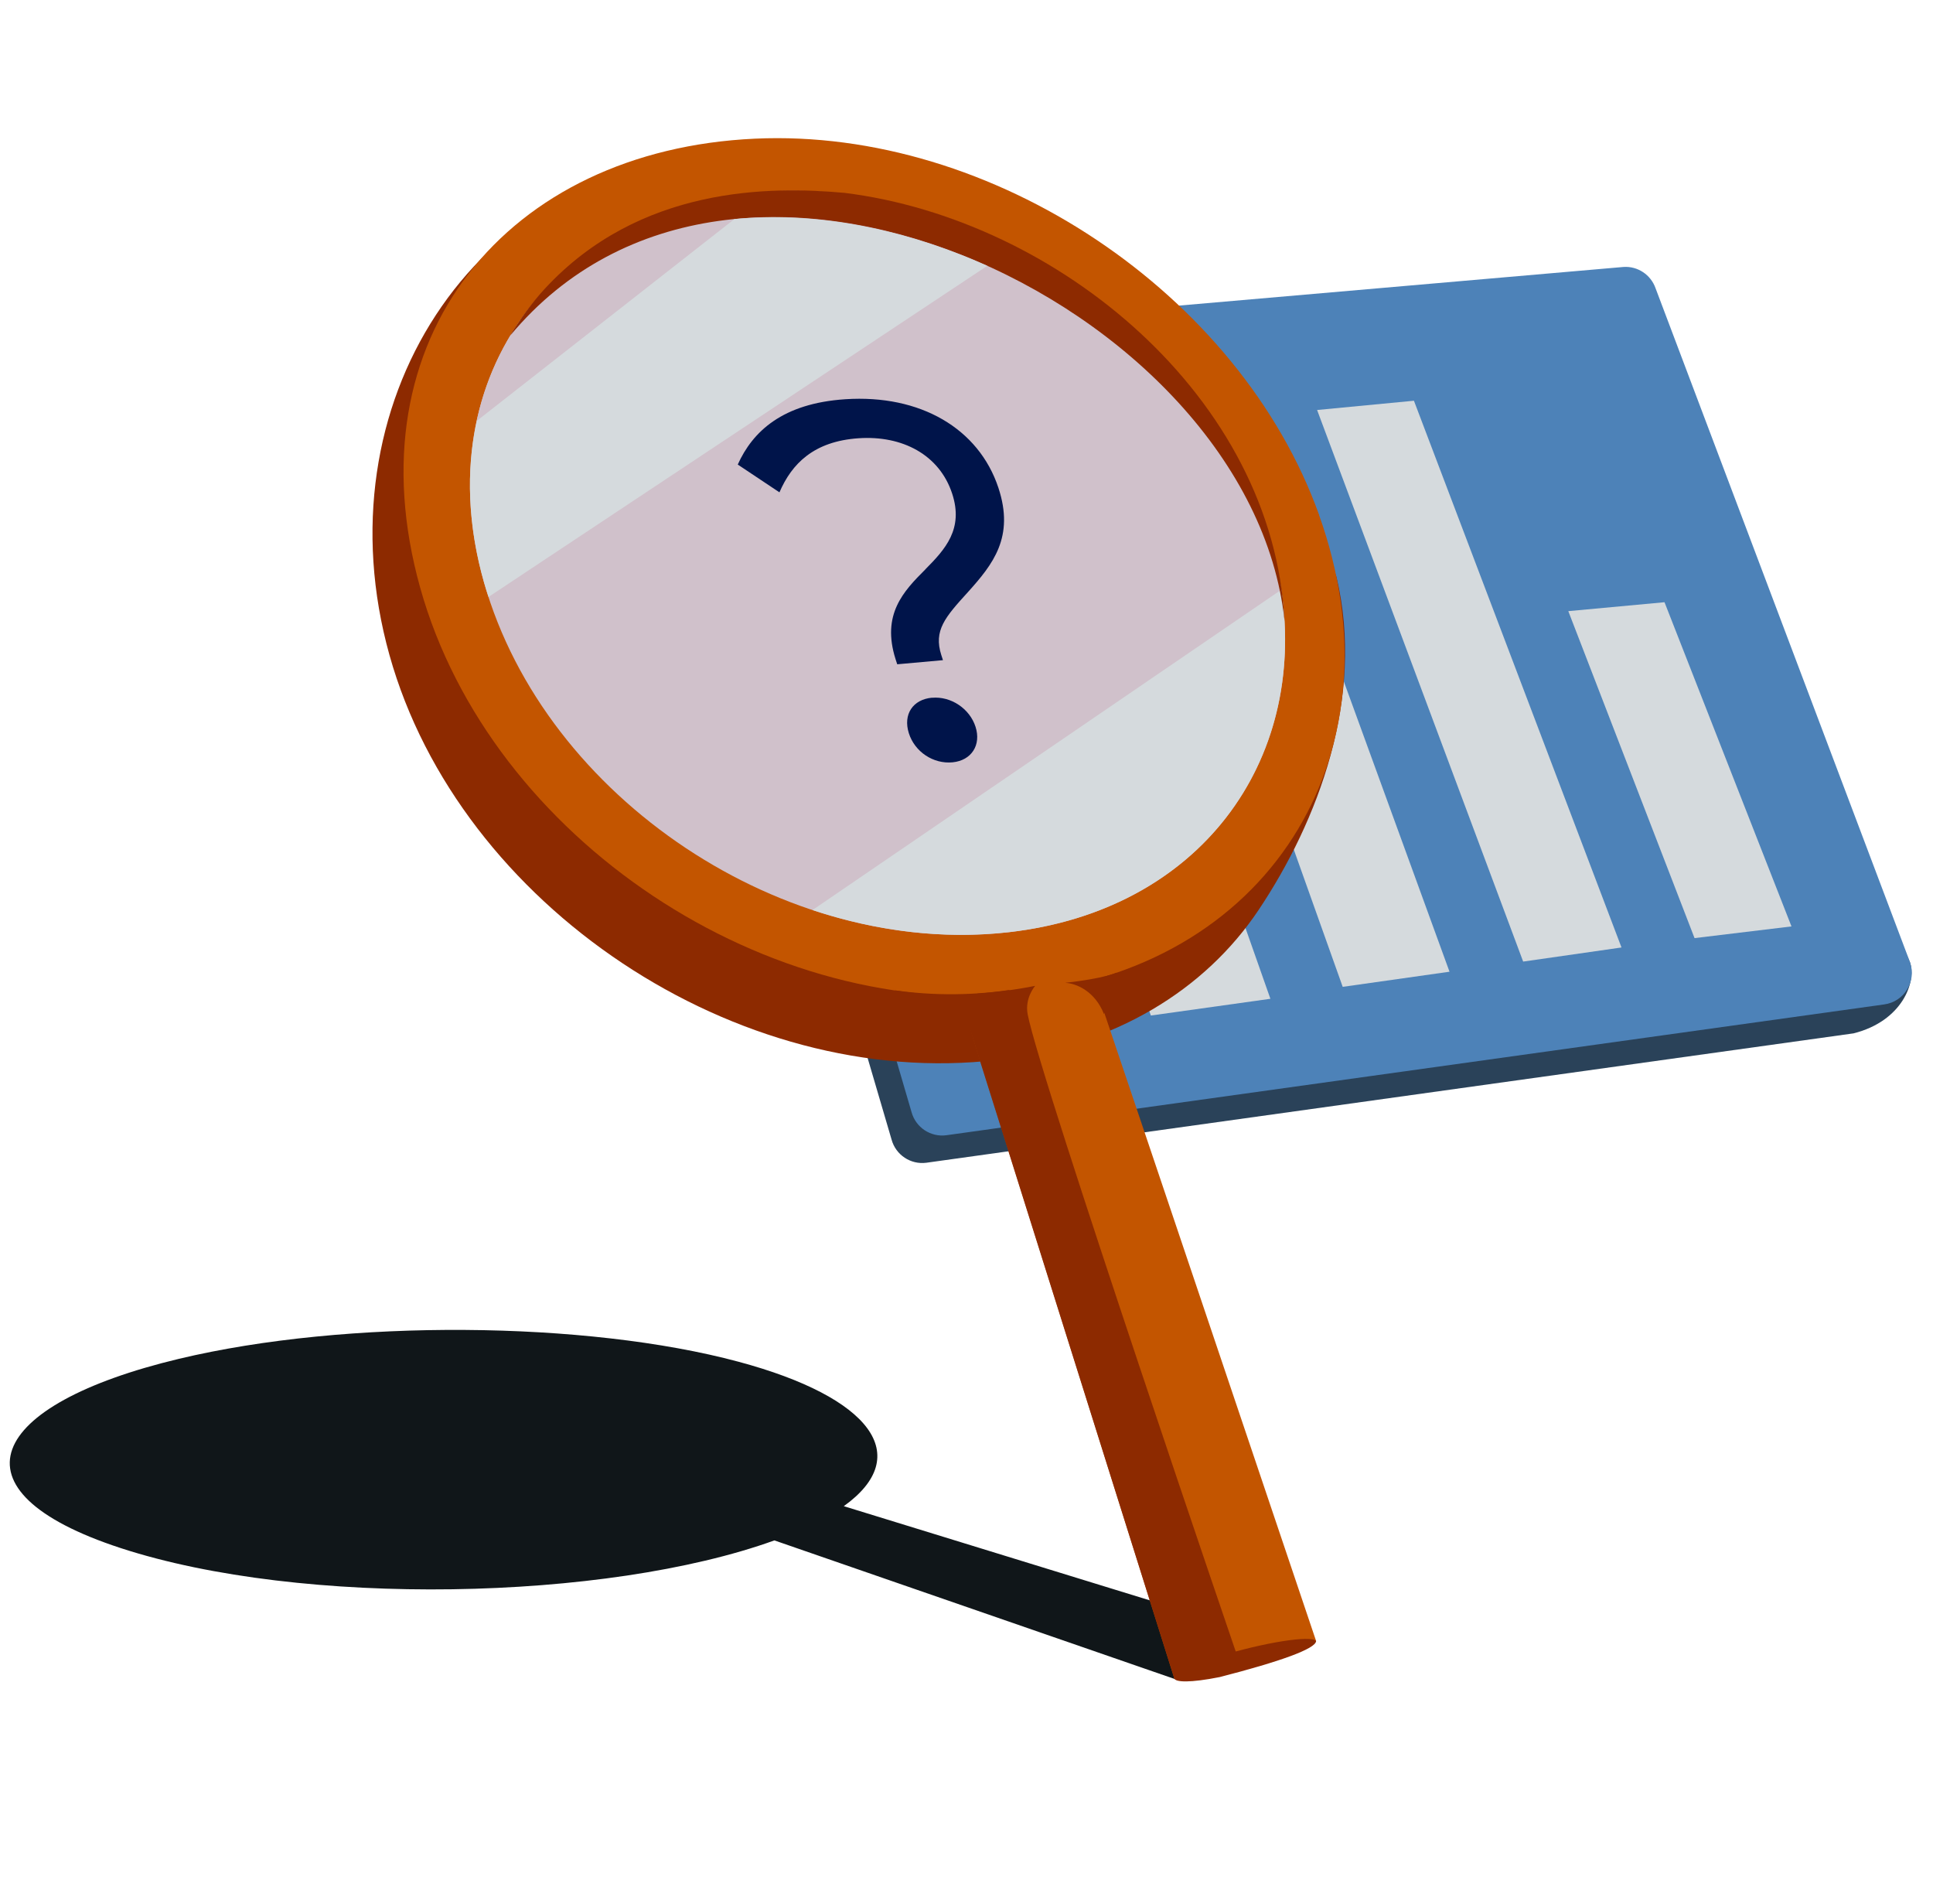 <svg width="130" height="128" viewBox="0 0 130 128" fill="none" xmlns="http://www.w3.org/2000/svg">
<path d="M46.297 30.1L59.962 76.629C60.245 77.659 61.245 78.323 62.303 78.182L124.662 69.482C127.962 68.647 128.898 65.988 128.451 64.706L109.998 21.235C109.68 20.329 108.798 19.741 107.845 19.806L48.897 23.2C47.544 23.282 44.827 25.235 46.297 30.094V30.1Z" fill="#2A4259"/>
<path d="M46.993 25.897L61.305 74.78C61.587 75.809 62.587 76.474 63.646 76.333L126.711 67.538C128.058 67.362 128.905 65.991 128.458 64.709L111.341 19.38C111.023 18.474 110.141 17.886 109.188 17.95L48.928 23.186C47.575 23.268 46.64 24.58 46.999 25.891L46.993 25.897Z" fill="#4D82B8"/>
<path d="M85.438 67.158L77.398 68.284L71.594 51.409L79.563 50.476L85.438 67.158Z" fill="#D5DADD"/>
<path d="M97.484 65.338L90.301 66.355L82.27 43.819L89.371 43.061L97.484 65.338Z" fill="#D5DADD"/>
<path d="M120.483 62.292L113.963 63.078L105.473 41.093L111.943 40.493L120.483 62.292Z" fill="#D5DADD"/>
<path d="M109.051 63.708L102.437 64.656L88.579 27.568L95.091 26.945L109.051 63.708Z" fill="#D5DADD"/>
<path d="M85.919 110.251L56.747 101.274C61.493 97.875 58.578 93.954 49.669 91.563C39.474 88.823 23.336 88.663 12.02 91.37C-0.859 94.453 -3.647 100.243 8.107 104.089C20.312 108.081 40.764 107.662 52.08 103.576L79.223 112.972L82.524 112.409C83.132 111.675 83.466 112.473 84.417 111.898C86.178 110.693 87.101 109.903 86.809 109.757H85.919V110.251Z" fill="#101619"/>
<path d="M89.88 38.789C91.818 46.892 88.626 55.236 84.639 61.194C81.053 66.547 75.003 70.319 67.081 71.266C49.609 73.351 30.908 60.907 26.193 44.047C21.479 27.186 31.834 11.136 48.426 10.371C64.365 9.636 84.533 23.857 89.88 38.789Z" fill="#8D2A00"/>
<path d="M88.712 34.634C94.271 50.155 85.884 64.749 69.15 66.748C51.678 68.833 32.977 56.389 28.262 39.529C23.548 22.669 34.171 10.089 50.768 9.324C66.707 8.588 83.37 19.708 88.717 34.634H88.712Z" fill="#C35500"/>
<path d="M84.984 34.93C89.754 48.431 82.359 61.021 67.851 62.678C52.787 64.395 36.69 53.684 32.558 39.18C28.571 25.191 37.5 13.598 51.906 12.868C65.817 12.168 80.376 21.882 84.989 34.93H84.984Z" fill="#D0C1CB"/>
<path d="M88.51 110.334L78.98 112.863L63.84 64.694L72.768 63.656L88.51 110.334Z" fill="#C35500"/>
<path d="M32.055 28.309L51.758 12.879C41.408 13.458 33.916 19.652 32.055 28.309Z" fill="#D0C1CB"/>
<path d="M67.852 62.681C80.65 61.22 87.909 51.254 86.169 39.656L54.645 61.19C58.919 62.61 63.431 63.184 67.852 62.681Z" fill="#D5DADD"/>
<path d="M69.455 17.239L69.445 17.234L69.455 17.239Z" fill="#D0C1CB"/>
<path d="M51.9 12.867C52.31 12.847 52.715 12.837 53.125 12.832C52.715 12.832 52.31 12.847 51.9 12.867Z" fill="#D0C1CB"/>
<path d="M65.139 15.188C65.265 15.238 65.392 15.288 65.513 15.339C65.386 15.288 65.265 15.238 65.139 15.188Z" fill="#D0C1CB"/>
<path d="M66.283 15.656C66.369 15.697 66.455 15.737 66.541 15.772C66.455 15.732 66.369 15.691 66.283 15.656Z" fill="#D0C1CB"/>
<path d="M63.973 14.746C64.114 14.796 64.261 14.847 64.403 14.902C64.261 14.847 64.119 14.796 63.973 14.746Z" fill="#D0C1CB"/>
<path d="M56.105 12.977C56.338 12.997 56.571 13.022 56.809 13.052C56.576 13.027 56.343 13.002 56.105 12.977Z" fill="#D0C1CB"/>
<path d="M54.844 12.879C55.087 12.894 55.334 12.904 55.577 12.924C55.334 12.904 55.087 12.889 54.844 12.879Z" fill="#D0C1CB"/>
<path d="M57.344 13.109C57.571 13.139 57.804 13.175 58.032 13.21C57.804 13.175 57.576 13.139 57.344 13.109Z" fill="#D0C1CB"/>
<path d="M53.533 12.844C53.806 12.844 54.075 12.849 54.348 12.859C54.075 12.849 53.801 12.844 53.533 12.844Z" fill="#D0C1CB"/>
<path d="M86.39 41.75C85.641 26.753 71.168 14.757 56.802 12.969C51.804 12.511 43.018 12.511 36.639 19.415C35.921 20.191 35.248 21.097 34.621 22.054C34.514 22.215 34.454 22.326 34.358 22.482C34.343 22.502 34.337 22.527 34.322 22.553C41.885 13.483 53.975 12.904 64.658 17.134C75.716 21.51 85.267 31.043 86.39 41.76V41.75Z" fill="#8D2A00"/>
<path d="M49.391 14.731L32.056 28.308C31.342 31.632 31.454 35.313 32.556 39.181C32.647 39.503 32.748 39.82 32.855 40.138L66.398 17.874C60.904 15.421 54.955 14.202 49.391 14.731Z" fill="#D5DADD"/>
<path d="M60.205 66.597L65.4 69.663C65.4 69.663 64.318 66.989 67.879 66.622V66.566C66.452 66.783 63.579 67.07 60.205 66.592V66.597Z" fill="#8D2A00"/>
<path d="M71.656 66.088C72.38 66.119 73.644 66.652 74.246 68.188L75.106 65.398C75.106 65.398 74.312 65.781 71.656 66.083V66.088Z" fill="#8D2A00"/>
<path d="M78.977 112.872L64.783 67.765L65.739 66.808C65.739 66.808 67.555 66.702 69.619 66.289C69.619 66.289 68.906 67.09 69.113 68.198C69.943 72.549 83.439 112.026 83.439 112.026L78.972 112.872H78.977Z" fill="#8D2A00"/>
<path d="M88.511 110.337C88.511 110.861 86.053 111.732 82.031 112.765C80.043 113.162 79.067 113.112 78.981 112.865C78.92 112.689 80.008 112.009 81.981 111.375C84.935 110.453 88.177 109.934 88.511 110.337Z" fill="#8D2A00"/>
<path d="M62.233 38.281C63.569 36.936 64.813 35.572 64.039 33.2C63.179 30.566 60.67 29.267 57.741 29.468C54.721 29.674 53.249 31.185 52.42 33.104L49.617 31.236C50.619 29.01 52.632 27.121 56.851 26.844C61.889 26.512 65.82 28.808 67.145 32.797C68.243 36.115 66.776 37.944 65.101 39.807C63.563 41.499 62.774 42.39 63.306 44.047L63.417 44.389L60.341 44.666L60.23 44.324C59.274 41.312 60.761 39.756 62.233 38.286V38.281ZM62.678 46.918C63.948 46.802 65.213 47.643 65.607 48.867C66.002 50.09 65.339 51.133 64.064 51.258C62.769 51.384 61.515 50.553 61.12 49.294C60.726 48.035 61.388 47.033 62.678 46.913V46.918Z" fill="#00144A"/>
</svg>
